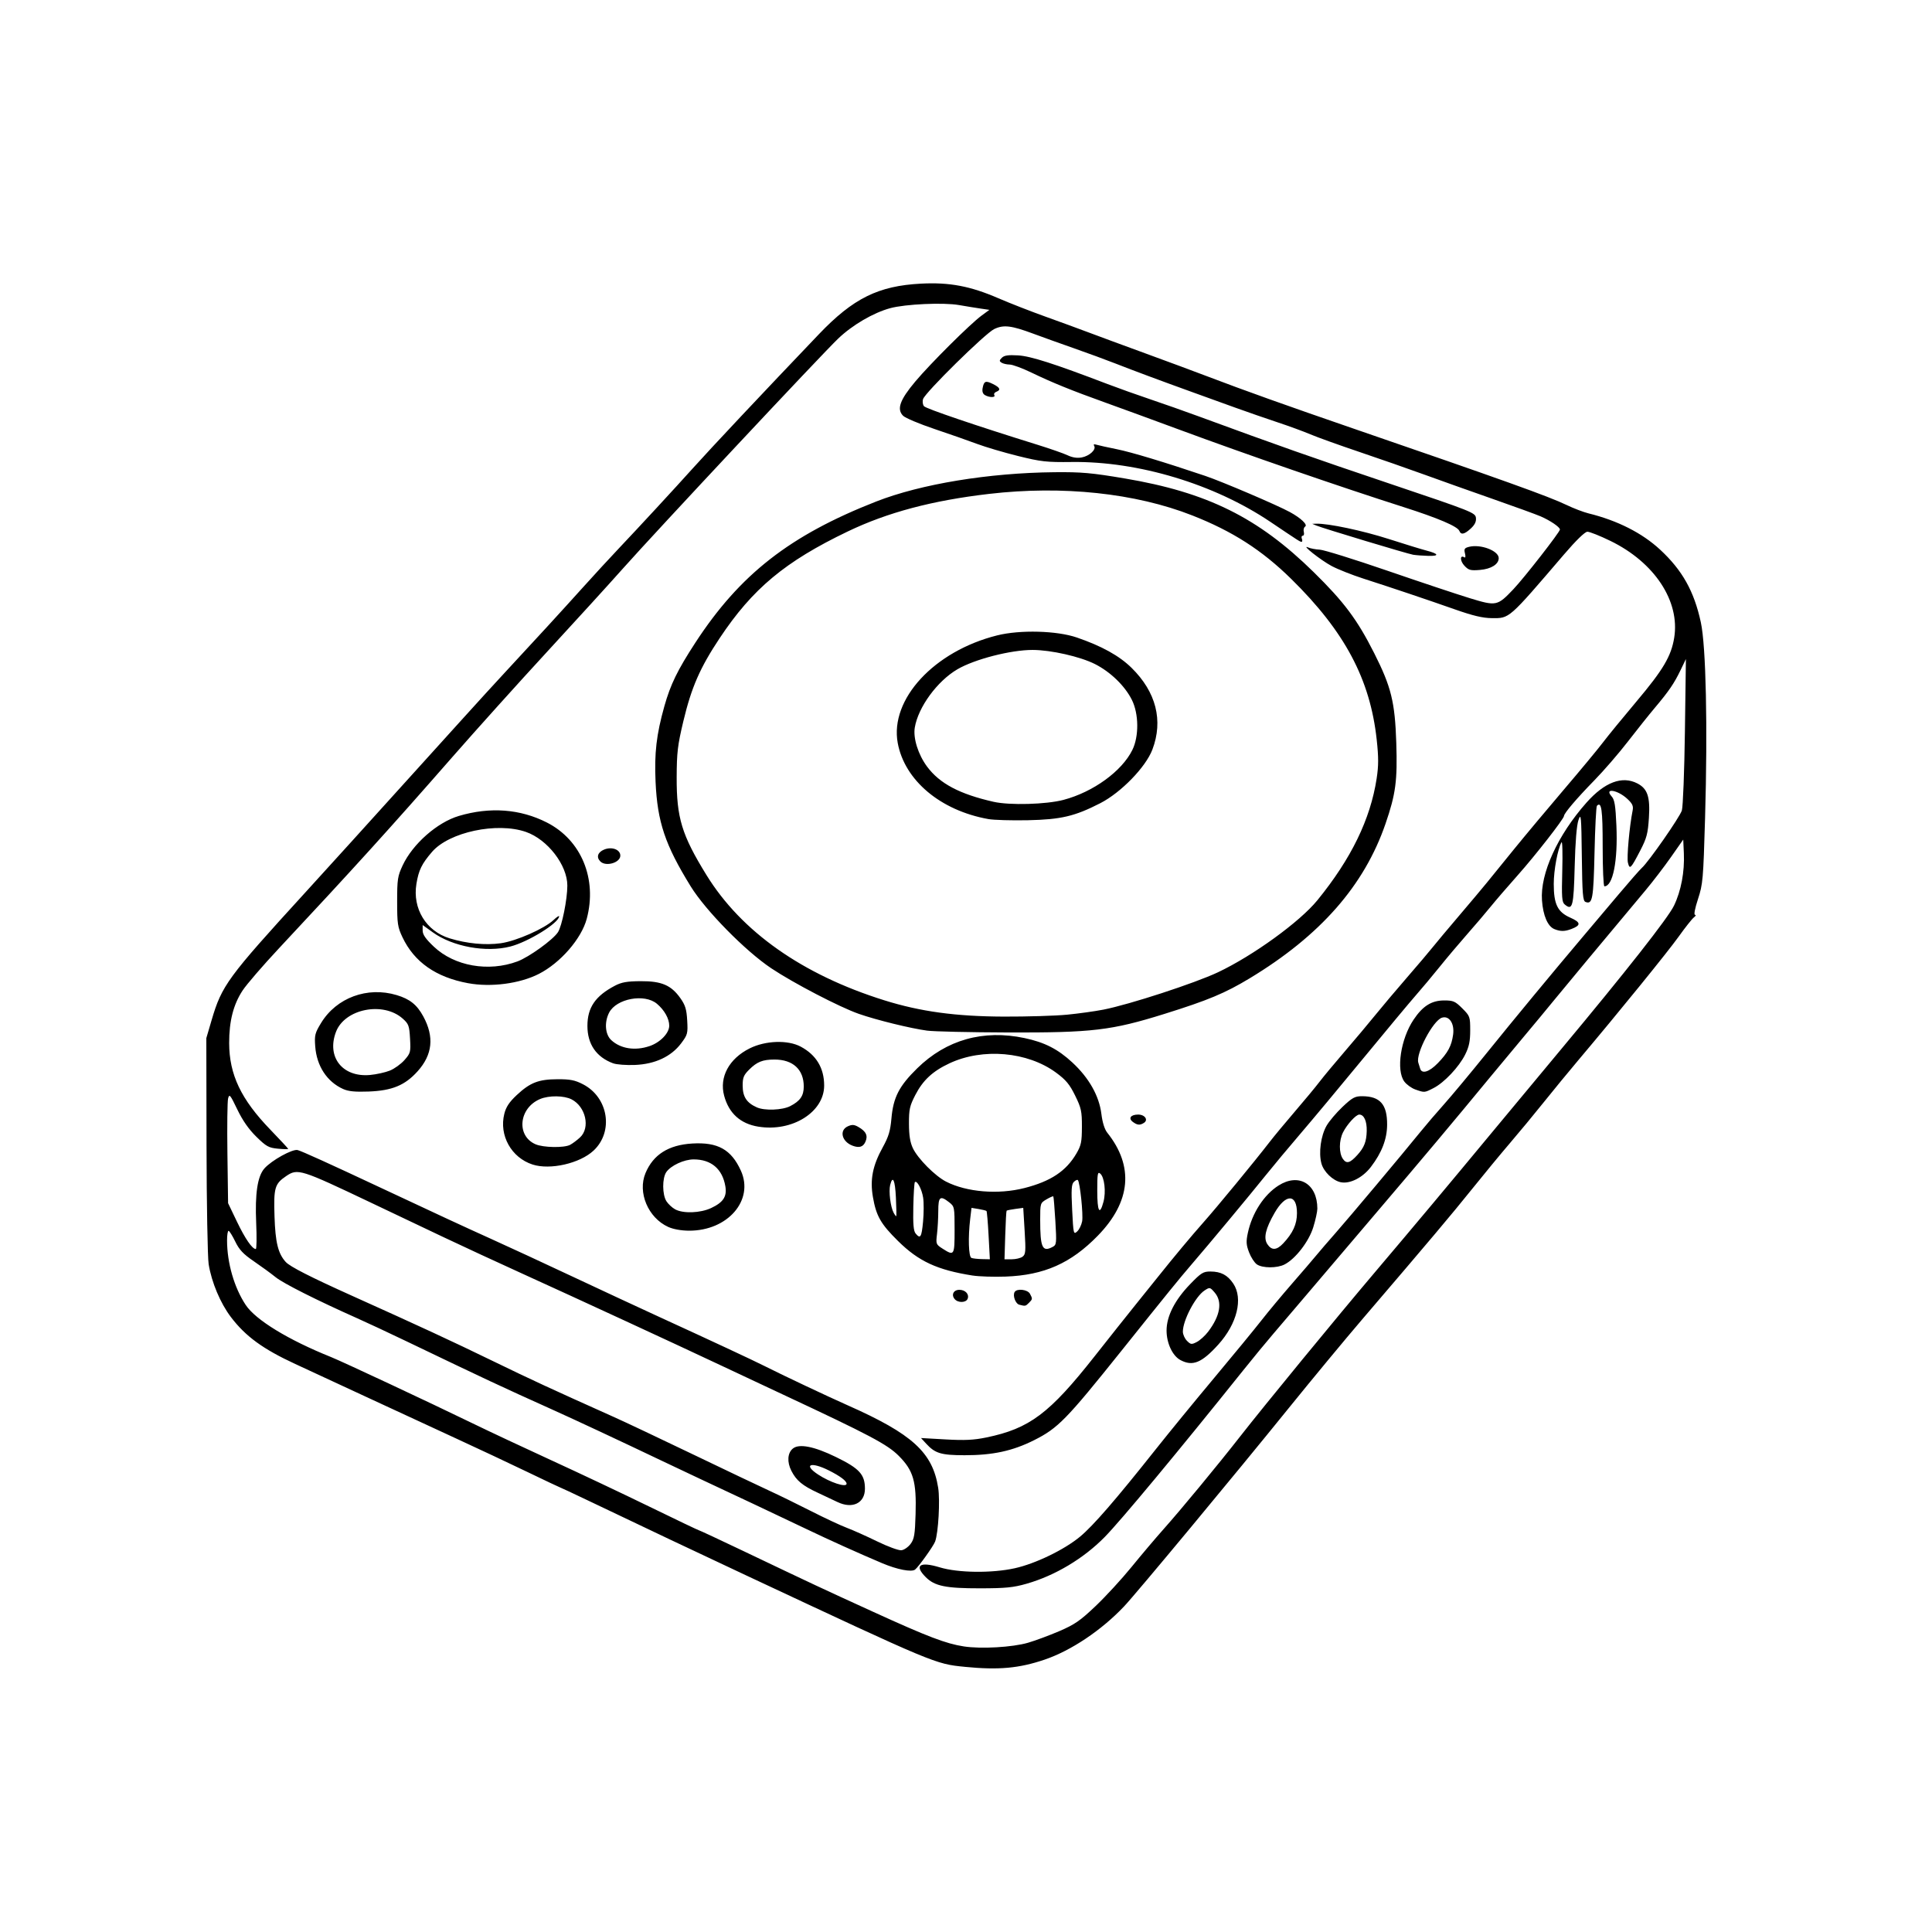<?xml version="1.0" encoding="UTF-8" standalone="no"?>
<!-- Created with Inkscape (http://www.inkscape.org/) -->

<svg
    class="fill-sky-900"
   width="166.911mm"
   height="166.911mm"
   viewBox="0 0 166.911 166.911"
   version="1.1"
   id="svg1"
   xml:space="preserve"
   sodipodi:docname="discman.svg"
   inkscape:version="1.3.2 (091e20ef0f, 2023-11-25)"
   xmlns:inkscape="http://www.inkscape.org/namespaces/inkscape"
   xmlns:sodipodi="http://sodipodi.sourceforge.net/DTD/sodipodi-0.dtd"
   xmlns="http://www.w3.org/2000/svg"
   xmlns:svg="http://www.w3.org/2000/svg"><sodipodi:namedview
     id="namedview1"
     pagecolor="#ffffff"
     bordercolor="#000000"
     borderopacity="0.25"
     inkscape:showpageshadow="2"
     inkscape:pageopacity="0.0"
     inkscape:pagecheckerboard="0"
     inkscape:deskcolor="#d1d1d1"
     inkscape:document-units="mm"
     inkscape:zoom="0.53589645"
     inkscape:cx="356.41214"
     inkscape:cy="399.33088"
     inkscape:window-width="1920"
     inkscape:window-height="1008"
     inkscape:window-x="0"
     inkscape:window-y="35"
     inkscape:window-maximized="1"
     inkscape:current-layer="layer1" /><defs
     id="defs1" /><g
     inkscape:label="Layer 1"
     inkscape:groupmode="layer"
     id="layer1"
     transform="translate(-20.298,-40.6)"><path
       style="stroke-width:0.665;fill-opacity:1"
       d="m 103.65,184.602 c -2.56,-0.252 -2.537,-0.242 -18.84,-7.876 -4.056,-1.899 -9.032,-4.255 -13.707,-6.491 -1.293,-0.618 -2.373,-1.124 -2.402,-1.124 -0.028,0 -1.308,-0.605 -2.844,-1.345 -1.536,-0.74 -4.298,-2.037 -6.138,-2.884 -1.84,-0.847 -5.168,-2.386 -7.395,-3.421 -2.227,-1.035 -5.159,-2.394 -6.515,-3.021 -2.793,-1.291 -4.303,-2.392 -5.567,-4.061 -0.906,-1.196 -1.663,-2.995 -1.917,-4.556 -0.092,-0.568 -0.175,-5.196 -0.185,-10.284 l -0.017,-9.252 0.456,-1.551 c 0.883,-3.004 1.378,-3.68 8.053,-10.987 0.903,-0.989 2.712,-2.979 4.019,-4.423 3.696,-4.082 7.228,-7.987 9.661,-10.679 1.223,-1.354 2.818,-3.1 3.545,-3.882 2.528,-2.719 5.047,-5.467 6.777,-7.391 0.958,-1.065 2.38,-2.61 3.161,-3.433 1.638,-1.727 4.848,-5.202 6.343,-6.867 1.631,-1.815 6.034,-6.499 10.91,-11.604 2.96,-3.099 5.132,-4.174 8.819,-4.366 2.458,-0.128 4.26,0.212 6.687,1.263 0.968,0.419 2.791,1.131 4.05,1.582 1.259,0.451 2.923,1.061 3.698,1.354 0.775,0.293 2.993,1.112 4.93,1.819 1.937,0.707 4.393,1.618 5.458,2.025 3.023,1.155 6.931,2.551 12.501,4.466 12.975,4.461 16.912,5.873 18.452,6.615 0.601,0.289 1.449,0.614 1.885,0.722 2.512,0.619 4.635,1.694 6.19,3.133 1.923,1.781 2.939,3.593 3.521,6.285 0.445,2.059 0.595,8.99 0.365,16.903 -0.155,5.321 -0.189,5.71 -0.611,6.999 -0.27,0.824 -0.371,1.365 -0.256,1.365 0.105,0 0.062,0.099 -0.097,0.22 -0.158,0.121 -0.748,0.865 -1.31,1.653 -0.952,1.334 -5.206,6.572 -8.687,10.697 -0.826,0.979 -2.168,2.612 -2.982,3.629 -0.814,1.017 -2.124,2.601 -2.913,3.521 -0.788,0.92 -2.26,2.703 -3.27,3.962 -1.766,2.2 -3.584,4.358 -9.494,11.265 -1.501,1.754 -4.353,5.199 -6.339,7.656 -4.681,5.793 -13.199,16.052 -14.242,17.151 -1.952,2.06 -4.568,3.812 -6.849,4.588 -2.216,0.754 -3.982,0.914 -6.905,0.626 z m 5.458,-2.079 c 0.629,-0.183 1.848,-0.635 2.709,-1.005 1.328,-0.571 1.802,-0.899 3.142,-2.174 0.868,-0.826 2.258,-2.337 3.088,-3.358 0.83,-1.021 2.074,-2.49 2.763,-3.265 1.554,-1.745 4.695,-5.548 6.641,-8.038 2.101,-2.689 8.291,-10.232 11.635,-14.176 3.446,-4.066 6.289,-7.462 10.163,-12.139 1.595,-1.926 4.256,-5.127 5.912,-7.112 5.622,-6.739 9.24,-11.342 9.757,-12.413 0.614,-1.272 0.925,-2.927 0.853,-4.527 l -0.054,-1.182 -1.056,1.508 c -0.581,0.829 -1.571,2.123 -2.201,2.874 -3.326,3.972 -7.24,8.675 -8.014,9.629 -0.483,0.595 -1.567,1.903 -2.409,2.905 -0.842,1.002 -2.189,2.621 -2.993,3.597 -3.231,3.921 -5.713,6.877 -9.877,11.765 -2.401,2.818 -5.134,6.033 -6.075,7.144 -0.94,1.111 -2.189,2.577 -2.774,3.257 -0.586,0.68 -1.763,2.109 -2.615,3.174 -5.571,6.96 -10.579,12.989 -11.961,14.396 -1.83,1.864 -4.288,3.334 -6.753,4.04 -1.146,0.328 -1.815,0.394 -4.016,0.397 -2.972,0.003 -3.923,-0.192 -4.694,-0.963 -1.025,-1.025 -0.527,-1.375 1.206,-0.849 1.585,0.481 4.502,0.516 6.481,0.078 1.793,-0.397 4.275,-1.598 5.642,-2.73 1.129,-0.935 3.083,-3.189 6.504,-7.503 1.152,-1.453 3.446,-4.257 5.099,-6.231 1.652,-1.975 3.479,-4.199 4.06,-4.943 0.581,-0.744 1.77,-2.171 2.641,-3.172 0.872,-1 1.819,-2.104 2.104,-2.452 0.286,-0.348 1.043,-1.228 1.683,-1.954 1.198,-1.361 5.746,-6.781 7.305,-8.706 0.484,-0.598 1.407,-1.677 2.052,-2.397 0.644,-0.721 2.29,-2.697 3.657,-4.391 2.408,-2.984 5.611,-6.859 8.37,-10.124 0.736,-0.872 2.108,-2.496 3.047,-3.609 0.939,-1.114 1.843,-2.144 2.007,-2.289 0.581,-0.512 3.287,-4.397 3.462,-4.968 0.097,-0.318 0.216,-3.391 0.263,-6.829 l 0.086,-6.251 -0.468,0.97 c -0.547,1.136 -1.009,1.811 -2.229,3.258 -0.491,0.582 -1.534,1.89 -2.319,2.905 -0.784,1.016 -2.091,2.526 -2.904,3.357 -1.493,1.526 -2.612,2.839 -2.612,3.065 0,0.24 -2.486,3.426 -4.007,5.134 -0.849,0.954 -1.898,2.171 -2.329,2.703 -0.431,0.533 -1.343,1.602 -2.026,2.377 -0.683,0.775 -1.752,2.042 -2.376,2.817 -0.624,0.775 -1.552,1.884 -2.063,2.465 -0.511,0.581 -2.558,3.037 -4.55,5.458 -1.992,2.421 -4.429,5.343 -5.416,6.494 -0.987,1.151 -2.349,2.783 -3.027,3.627 -1.441,1.795 -4.786,5.814 -6.433,7.731 -1.048,1.22 -1.911,2.282 -6.018,7.414 -4.753,5.938 -5.47,6.673 -7.533,7.709 -1.857,0.933 -3.578,1.305 -6.014,1.301 -2.032,-0.004 -2.542,-0.158 -3.318,-1.005 l -0.44,-0.48 2.123,0.12 c 1.652,0.093 2.432,0.056 3.52,-0.169 3.734,-0.771 5.454,-2.063 9.372,-7.036 1.221,-1.549 2.818,-3.56 3.55,-4.468 0.732,-0.908 1.568,-1.948 1.859,-2.312 1.428,-1.788 2.905,-3.559 3.964,-4.753 1.194,-1.346 4.455,-5.306 5.71,-6.934 0.382,-0.496 1.375,-1.693 2.207,-2.662 0.832,-0.968 1.784,-2.117 2.116,-2.553 0.332,-0.436 1.32,-1.624 2.195,-2.641 0.876,-1.017 2.059,-2.426 2.63,-3.132 0.571,-0.706 1.799,-2.161 2.729,-3.234 0.93,-1.072 1.929,-2.249 2.219,-2.615 0.291,-0.366 1.321,-1.595 2.289,-2.732 0.968,-1.137 2.038,-2.409 2.377,-2.827 0.339,-0.418 1.408,-1.734 2.376,-2.926 0.968,-1.191 2.91,-3.513 4.315,-5.16 1.405,-1.646 2.911,-3.463 3.346,-4.037 0.435,-0.574 1.751,-2.182 2.924,-3.574 2.298,-2.728 2.993,-3.902 3.25,-5.496 0.509,-3.162 -1.697,-6.509 -5.515,-8.367 -0.904,-0.44 -1.799,-0.795 -1.988,-0.79 -0.213,0.006 -0.98,0.752 -2.017,1.963 -4.832,5.64 -4.689,5.515 -6.251,5.501 -0.773,-0.007 -1.623,-0.209 -3.169,-0.753 -2.416,-0.85 -5.37,-1.844 -7.923,-2.666 -0.968,-0.312 -2.197,-0.799 -2.729,-1.082 -0.943,-0.502 -2.727,-1.914 -2.025,-1.603 0.194,0.086 0.645,0.171 1.004,0.19 0.358,0.019 2.973,0.833 5.81,1.809 2.837,0.976 6.048,2.047 7.135,2.379 2.297,0.702 2.388,0.684 3.764,-0.76 0.934,-0.981 4.032,-4.952 4.032,-5.17 0,-0.207 -0.842,-0.78 -1.673,-1.138 -0.387,-0.167 -2.249,-0.845 -4.138,-1.505 -1.888,-0.661 -4.543,-1.605 -5.898,-2.098 -1.356,-0.493 -3.891,-1.378 -5.634,-1.966 -1.743,-0.588 -3.645,-1.272 -4.226,-1.519 -0.581,-0.247 -1.849,-0.712 -2.817,-1.032 -0.968,-0.321 -2.632,-0.898 -3.698,-1.283 -1.065,-0.385 -2.729,-0.986 -3.698,-1.336 -2.804,-1.012 -4.991,-1.827 -6.603,-2.458 -0.823,-0.323 -2.447,-0.919 -3.61,-1.326 -1.162,-0.407 -2.731,-0.97 -3.487,-1.251 -1.926,-0.716 -2.575,-0.794 -3.392,-0.406 -0.77,0.365 -5.966,5.479 -6.147,6.05 -0.066,0.207 -0.03,0.483 0.079,0.615 0.178,0.215 4.52,1.69 9.819,3.336 1.087,0.338 2.256,0.746 2.596,0.908 0.409,0.194 0.821,0.256 1.213,0.183 0.667,-0.125 1.269,-0.68 1.077,-0.992 -0.086,-0.14 -0.021,-0.174 0.203,-0.106 0.182,0.055 0.964,0.228 1.739,0.384 1.274,0.257 4.088,1.106 7.659,2.311 1.442,0.487 6.188,2.513 7.295,3.116 0.965,0.525 1.576,1.106 1.326,1.261 -0.11,0.068 -0.161,0.273 -0.113,0.456 0.048,0.183 0.007,0.332 -0.091,0.332 -0.098,0 -0.133,0.119 -0.077,0.264 0.056,0.145 0.044,0.264 -0.025,0.263 -0.135,-9.98e-4 -0.174,-0.026 -2.701,-1.727 -4.845,-3.261 -11.398,-5.238 -17.132,-5.168 -2.212,0.027 -2.668,-0.024 -4.666,-0.519 -1.218,-0.302 -2.809,-0.772 -3.535,-1.044 -0.726,-0.272 -2.383,-0.853 -3.682,-1.289 -1.299,-0.437 -2.517,-0.95 -2.708,-1.141 -0.568,-0.568 -0.284,-1.368 1.048,-2.954 1.327,-1.579 4.749,-4.981 5.742,-5.71 l 0.664,-0.487 -0.752,-0.11 c -0.414,-0.06 -1.261,-0.198 -1.882,-0.306 -1.344,-0.233 -4.63,-0.083 -5.933,0.27 -1.458,0.396 -3.267,1.453 -4.495,2.627 -1.448,1.384 -15.762,16.674 -18.581,19.847 -1.161,1.307 -4.12,4.556 -6.575,7.219 -2.455,2.663 -6.127,6.744 -8.161,9.068 -5.403,6.176 -8.567,9.666 -15.013,16.562 -1.369,1.464 -2.772,3.091 -3.118,3.615 -0.804,1.216 -1.173,2.658 -1.168,4.555 0.008,2.724 1.022,4.854 3.56,7.481 0.847,0.877 1.54,1.624 1.541,1.66 2.71e-4,0.036 -0.402,0.028 -0.894,-0.019 -0.795,-0.076 -1.001,-0.191 -1.861,-1.035 -0.657,-0.645 -1.184,-1.4 -1.644,-2.357 -0.614,-1.277 -0.688,-1.365 -0.794,-0.945 -0.064,0.255 -0.091,2.394 -0.059,4.754 l 0.058,4.29 0.76,1.585 c 0.711,1.483 1.326,2.377 1.634,2.377 0.073,0 0.088,-1.01 0.034,-2.245 -0.112,-2.547 0.113,-4.039 0.71,-4.716 0.615,-0.698 2.425,-1.7 2.869,-1.589 0.34,0.085 2.74,1.173 7.109,3.223 4.996,2.343 7.28,3.402 9.596,4.447 1.453,0.655 4.622,2.122 7.043,3.26 2.421,1.137 5.828,2.722 7.571,3.521 4.567,2.093 7.968,3.68 8.98,4.189 1.673,0.842 5.465,2.632 7.219,3.41 5.591,2.478 7.343,4.075 7.822,7.129 0.173,1.099 0.015,3.878 -0.262,4.639 -0.143,0.392 -1.444,2.21 -1.738,2.429 -0.314,0.233 -1.536,-0.005 -2.833,-0.552 -1.958,-0.826 -4.601,-2.017 -6.599,-2.976 -1.794,-0.861 -7.193,-3.408 -9.156,-4.319 -0.533,-0.247 -2.038,-0.96 -3.345,-1.583 -3.585,-1.71 -7.452,-3.518 -9.42,-4.403 -4.496,-2.023 -5.61,-2.545 -12.677,-5.937 -1.453,-0.697 -3.315,-1.568 -4.138,-1.934 -3.524,-1.57 -6.404,-3.02 -7.074,-3.561 -0.395,-0.319 -1.242,-0.937 -1.881,-1.373 -0.913,-0.623 -1.257,-0.988 -1.606,-1.706 -0.244,-0.503 -0.503,-0.919 -0.576,-0.924 -0.073,-0.006 -0.132,0.366 -0.131,0.826 0.002,1.947 0.617,4.076 1.61,5.575 0.859,1.297 3.68,3.02 7.368,4.501 0.991,0.398 8.51,3.918 12.149,5.688 1.501,0.73 4.631,2.198 6.955,3.263 2.324,1.065 6.11,2.855 8.413,3.978 2.303,1.123 4.227,2.041 4.274,2.041 0.048,0 1.768,0.803 3.824,1.784 5.983,2.856 6.831,3.253 11.257,5.272 4.694,2.142 6.255,2.737 7.799,2.975 1.492,0.23 4.198,0.075 5.546,-0.316 z m 13.162,-24.428 c -0.68,-0.369 -1.189,-1.459 -1.189,-2.545 0,-1.237 0.709,-2.633 2.032,-4.002 0.955,-0.987 1.136,-1.1 1.761,-1.098 0.905,0.003 1.472,0.302 1.968,1.038 0.871,1.292 0.335,3.476 -1.294,5.276 -1.433,1.584 -2.221,1.903 -3.278,1.33 z m 2.4,-2.443 c 1.049,-1.375 1.254,-2.587 0.571,-3.381 -0.408,-0.475 -0.427,-0.479 -0.881,-0.181 -0.785,0.514 -1.871,2.579 -1.871,3.556 0,0.24 0.16,0.596 0.355,0.792 0.325,0.325 0.397,0.334 0.852,0.098 0.273,-0.141 0.712,-0.539 0.974,-0.883 z m -16.311,-2.333 c -0.331,-0.087 -0.591,-0.796 -0.402,-1.101 0.2,-0.324 1.122,-0.216 1.321,0.154 0.236,0.44 0.233,0.464 -0.094,0.791 -0.286,0.286 -0.308,0.29 -0.824,0.155 z m -5.589,-0.493 c -0.308,-0.371 -0.089,-0.795 0.411,-0.795 0.514,0 0.866,0.379 0.716,0.77 -0.138,0.358 -0.837,0.374 -1.127,0.025 z m 1.55,-2.029 c -3.06,-0.484 -4.655,-1.223 -6.439,-2.983 -1.49,-1.469 -1.884,-2.158 -2.168,-3.793 -0.264,-1.517 -0.026,-2.721 0.851,-4.308 0.503,-0.911 0.653,-1.406 0.747,-2.483 0.161,-1.826 0.659,-2.797 2.225,-4.332 2.519,-2.471 5.712,-3.37 9.278,-2.615 1.736,0.368 2.879,0.951 4.13,2.11 1.436,1.33 2.312,2.882 2.506,4.44 0.092,0.743 0.277,1.334 0.509,1.624 2.318,2.906 2.04,5.962 -0.809,8.89 -2.329,2.393 -4.646,3.421 -7.979,3.541 -1.017,0.036 -2.299,-0.005 -2.85,-0.092 z m 1.385,-3.455 c -0.06,-1.127 -0.142,-2.081 -0.181,-2.12 -0.039,-0.039 -0.346,-0.116 -0.683,-0.171 l -0.611,-0.099 -0.113,0.943 c -0.192,1.596 -0.14,3.281 0.104,3.38 0.121,0.049 0.529,0.095 0.907,0.103 l 0.687,0.014 z m 2.933,1.827 c 0.269,-0.197 0.29,-0.446 0.182,-2.22 l -0.121,-1.998 -0.691,0.093 c -0.38,0.051 -0.716,0.119 -0.746,0.152 -0.03,0.032 -0.084,0.99 -0.119,2.128 l -0.064,2.069 h 0.628 c 0.345,0 0.764,-0.1 0.931,-0.222 z m -5.87,-2.318 c 0,-1.964 -0.011,-2.021 -0.464,-2.377 -0.785,-0.617 -0.944,-0.493 -0.946,0.736 -6.7e-4,0.605 -0.05,1.503 -0.109,1.994 -0.104,0.869 -0.091,0.905 0.486,1.274 1.003,0.642 1.033,0.595 1.033,-1.626 z m 8.475,1.471 c 0.333,-0.178 0.346,-0.302 0.23,-2.245 -0.067,-1.131 -0.147,-2.084 -0.176,-2.117 -0.029,-0.034 -0.296,0.083 -0.594,0.258 -0.533,0.315 -0.54,0.339 -0.54,1.756 0,2.42 0.187,2.826 1.08,2.348 z m -11.199,-2.185 c 0.068,-0.725 0.071,-1.656 0.007,-2.069 -0.114,-0.733 -0.534,-1.52 -0.715,-1.339 -0.05,0.05 -0.11,1.002 -0.134,2.117 -0.032,1.51 0.018,2.1 0.198,2.318 0.413,0.499 0.517,0.334 0.644,-1.026 z m 13.743,-0.02 c 0.107,-0.568 -0.186,-3.383 -0.371,-3.568 -0.051,-0.051 -0.206,0.022 -0.346,0.162 -0.206,0.206 -0.233,0.661 -0.145,2.413 0.104,2.077 0.121,2.149 0.43,1.869 0.177,-0.16 0.371,-0.554 0.431,-0.876 z m -16.089,-2.052 c -0.072,-1.522 -0.275,-1.968 -0.496,-1.088 -0.137,0.547 0.029,1.889 0.295,2.387 0.106,0.198 0.211,0.334 0.233,0.301 0.022,-0.033 0.008,-0.752 -0.032,-1.6 z m 17.931,0.365 c 0.232,-0.86 0.085,-2.137 -0.281,-2.441 -0.22,-0.183 -0.255,0.022 -0.255,1.482 0,1.809 0.208,2.18 0.537,0.958 z m -6.83,-1.19 c 2.278,-0.583 3.6,-1.46 4.491,-2.981 0.413,-0.705 0.474,-1.001 0.477,-2.31 0.003,-1.351 -0.056,-1.622 -0.586,-2.702 -0.476,-0.969 -0.793,-1.35 -1.645,-1.978 -2.466,-1.816 -6.331,-2.154 -9.211,-0.806 -1.45,0.678 -2.293,1.461 -2.951,2.739 -0.486,0.942 -0.552,1.242 -0.548,2.48 0.003,1.01 0.099,1.608 0.338,2.113 0.427,0.902 1.921,2.406 2.87,2.89 1.783,0.91 4.504,1.132 6.765,0.554 z m 20.081,6.592 c -0.207,-0.145 -0.51,-0.613 -0.673,-1.041 -0.247,-0.647 -0.264,-0.928 -0.103,-1.679 0.367,-1.714 1.389,-3.29 2.65,-4.091 1.746,-1.108 3.349,-0.155 3.354,1.994 5.4e-4,0.256 -0.158,0.981 -0.353,1.612 -0.38,1.23 -1.531,2.723 -2.477,3.212 -0.644,0.333 -1.917,0.329 -2.397,-0.007 z m 2.272,-1.805 c 0.845,-0.899 1.194,-1.664 1.195,-2.62 10e-4,-1.685 -0.967,-1.699 -1.929,-0.029 -0.788,1.368 -0.977,2.177 -0.63,2.707 0.365,0.557 0.803,0.538 1.364,-0.059 z m -53.125,-1.429 c -1.737,-0.789 -2.662,-2.981 -1.962,-4.651 0.67,-1.599 1.987,-2.433 4.035,-2.555 2.21,-0.132 3.369,0.514 4.202,2.341 1.162,2.549 -1.126,5.202 -4.476,5.19 -0.675,-0.003 -1.364,-0.127 -1.8,-0.325 z m 3.713,-1.634 c 1.047,-0.492 1.373,-0.992 1.224,-1.876 -0.254,-1.501 -1.223,-2.324 -2.736,-2.324 -0.831,0 -1.966,0.525 -2.364,1.093 -0.365,0.521 -0.357,1.964 0.014,2.53 0.159,0.243 0.496,0.554 0.748,0.691 0.698,0.38 2.18,0.325 3.114,-0.114 z m 54.392,-2.227 c -0.69,-0.142 -1.481,-0.91 -1.673,-1.624 -0.251,-0.931 -0.052,-2.387 0.444,-3.257 0.222,-0.389 0.842,-1.122 1.378,-1.629 0.842,-0.797 1.071,-0.922 1.681,-0.922 1.566,0 2.184,0.703 2.173,2.468 -0.008,1.235 -0.456,2.401 -1.398,3.637 -0.707,0.928 -1.811,1.49 -2.605,1.326 z m 1.431,-2.353 c 0.594,-0.654 0.789,-1.157 0.81,-2.082 0.019,-0.852 -0.236,-1.411 -0.645,-1.411 -0.283,0 -1.051,0.84 -1.4,1.532 -0.36,0.715 -0.365,1.796 -0.01,2.303 0.309,0.441 0.609,0.359 1.244,-0.341 z m -71.248,0.825 c -1.841,-0.592 -2.917,-2.522 -2.447,-4.388 0.149,-0.59 0.427,-1.01 1.066,-1.608 1.161,-1.086 1.886,-1.369 3.526,-1.375 1.098,-0.005 1.506,0.076 2.201,0.434 2.2,1.132 2.672,4.094 0.914,5.734 -1.185,1.105 -3.743,1.69 -5.259,1.203 z m 3.229,-1.699 c 0.212,-0.109 0.602,-0.401 0.869,-0.649 0.895,-0.835 0.491,-2.65 -0.732,-3.282 -0.652,-0.337 -1.95,-0.352 -2.716,-0.033 -1.84,0.769 -2.088,3.176 -0.404,3.909 0.671,0.292 2.457,0.325 2.982,0.055 z m 24.419,0.073 c -0.937,-0.345 -1.186,-1.328 -0.424,-1.675 0.366,-0.167 0.546,-0.157 0.907,0.048 0.678,0.385 0.856,0.762 0.612,1.299 -0.199,0.437 -0.531,0.536 -1.095,0.329 z m -8.147,-1.647 c -1.552,-0.252 -2.548,-1.153 -2.958,-2.676 -0.433,-1.609 0.424,-3.197 2.206,-4.087 1.363,-0.681 3.293,-0.747 4.41,-0.151 1.342,0.717 2.025,1.85 2.025,3.363 0,2.296 -2.765,4.024 -5.682,3.55 z m 2.751,-1.775 c 0.861,-0.443 1.17,-0.891 1.17,-1.695 0,-1.468 -0.934,-2.329 -2.524,-2.329 -1.031,0 -1.516,0.194 -2.201,0.879 -0.468,0.468 -0.556,0.688 -0.553,1.38 0.005,0.964 0.343,1.48 1.229,1.875 0.671,0.299 2.198,0.241 2.88,-0.11 z m 29.613,1.373 c -0.431,-0.315 -0.202,-0.643 0.449,-0.643 0.579,0 0.897,0.464 0.494,0.719 -0.343,0.217 -0.567,0.199 -0.943,-0.076 z m -68.235,-2.85 c -1.399,-0.629 -2.289,-1.987 -2.414,-3.686 -0.071,-0.963 -0.024,-1.151 0.508,-2.023 1.331,-2.183 4.002,-3.167 6.532,-2.405 1.139,0.343 1.746,0.829 2.295,1.838 0.961,1.766 0.802,3.307 -0.491,4.745 -1.09,1.212 -2.199,1.671 -4.229,1.748 -1.169,0.044 -1.746,-0.013 -2.201,-0.217 z m 4.033,-1.592 c 0.394,-0.158 0.963,-0.568 1.265,-0.912 0.522,-0.595 0.545,-0.685 0.48,-1.851 -0.063,-1.114 -0.12,-1.272 -0.628,-1.725 -1.689,-1.509 -5.008,-0.854 -5.769,1.138 -0.831,2.177 0.561,3.944 2.937,3.728 0.549,-0.05 1.321,-0.22 1.714,-0.378 z m 88.597,1.633 c -0.33,-0.116 -0.759,-0.425 -0.954,-0.688 -0.723,-0.975 -0.316,-3.684 0.804,-5.35 0.793,-1.18 1.553,-1.656 2.645,-1.656 0.782,0 0.948,0.073 1.559,0.684 0.662,0.662 0.684,0.721 0.684,1.902 0,0.944 -0.098,1.415 -0.435,2.09 -0.538,1.076 -1.811,2.425 -2.732,2.895 -0.793,0.404 -0.771,0.403 -1.57,0.123 z m 1.934,-2.27 c 0.878,-0.905 1.193,-1.491 1.328,-2.473 0.131,-0.953 -0.336,-1.661 -0.964,-1.462 -0.775,0.246 -2.283,3.115 -2.043,3.886 0.044,0.143 0.118,0.379 0.163,0.524 0.149,0.477 0.786,0.277 1.516,-0.476 z m -71.236,0.01 c -1.456,-0.538 -2.226,-1.656 -2.226,-3.232 0,-1.589 0.685,-2.589 2.382,-3.478 0.572,-0.299 1.041,-0.381 2.221,-0.388 1.804,-0.01 2.636,0.346 3.428,1.468 0.427,0.604 0.535,0.959 0.59,1.928 0.063,1.122 0.034,1.231 -0.523,1.973 -0.861,1.146 -2.256,1.798 -3.996,1.868 -0.741,0.03 -1.586,-0.033 -1.876,-0.141 z m 3.136,-1.487 c 0.93,-0.317 1.706,-1.121 1.706,-1.767 0,-0.607 -0.417,-1.35 -1.064,-1.894 -1.069,-0.899 -3.5,-0.449 -4.127,0.764 -0.429,0.831 -0.349,1.885 0.182,2.377 0.805,0.746 2.058,0.943 3.302,0.519 z m 24.003,-1.336 c -1.417,-0.188 -4.384,-0.916 -5.918,-1.452 -1.653,-0.577 -5.641,-2.653 -7.56,-3.934 -2.244,-1.498 -5.673,-4.985 -6.967,-7.084 -2.212,-3.587 -2.874,-5.558 -3.032,-9.018 -0.114,-2.495 0.073,-4.098 0.761,-6.546 0.526,-1.872 1.136,-3.122 2.67,-5.476 3.85,-5.91 8.171,-9.284 15.63,-12.205 3.862,-1.512 9.718,-2.475 15.397,-2.531 2.341,-0.023 3.205,0.054 6.075,0.538 7.141,1.206 11.521,3.378 16.321,8.091 2.628,2.581 3.765,4.103 5.229,7.001 1.472,2.913 1.795,4.227 1.909,7.753 0.105,3.272 -0.047,4.418 -0.93,6.985 -1.84,5.347 -5.636,9.668 -11.733,13.354 -2.123,1.283 -3.594,1.898 -7.362,3.075 -4.582,1.432 -6.25,1.629 -13.558,1.605 -3.244,-0.011 -6.363,-0.081 -6.932,-0.157 z m 12.063,-1.379 c 1.003,-0.098 2.422,-0.295 3.154,-0.439 2.245,-0.439 7.896,-2.282 9.895,-3.227 3.029,-1.431 7.069,-4.358 8.587,-6.222 2.923,-3.589 4.581,-6.995 5.12,-10.518 0.169,-1.106 0.171,-1.833 0.005,-3.353 -0.566,-5.221 -2.756,-9.338 -7.383,-13.886 -2.539,-2.495 -5.077,-4.124 -8.556,-5.49 -4.91,-1.928 -11.205,-2.596 -17.539,-1.86 -4.924,0.572 -8.79,1.6 -12.237,3.255 -5.401,2.593 -8.206,4.932 -11.054,9.217 -1.696,2.553 -2.434,4.241 -3.133,7.17 -0.494,2.072 -0.568,2.693 -0.576,4.842 -0.012,3.503 0.438,4.982 2.572,8.443 3.018,4.896 8.29,8.61 15.36,10.823 3.123,0.977 6.178,1.394 10.326,1.41 1.999,0.007 4.455,-0.067 5.458,-0.165 z m -6.801,-16.903 c -4.122,-0.738 -7.221,-3.341 -7.818,-6.568 -0.699,-3.779 3.148,-7.942 8.593,-9.3 1.981,-0.494 5.152,-0.409 6.88,0.184 2.155,0.74 3.666,1.577 4.728,2.621 2.121,2.084 2.751,4.553 1.799,7.06 -0.577,1.52 -2.709,3.714 -4.503,4.634 -2.207,1.131 -3.388,1.409 -6.251,1.471 -1.404,0.03 -2.948,-0.015 -3.43,-0.102 z m 6.511,-1.659 c 2.562,-0.678 5.035,-2.472 5.941,-4.311 0.58,-1.177 0.561,-3.122 -0.043,-4.329 -0.603,-1.206 -1.85,-2.415 -3.185,-3.089 -1.283,-0.648 -3.802,-1.219 -5.387,-1.222 -1.886,-0.004 -5.015,0.801 -6.504,1.674 -1.737,1.018 -3.38,3.263 -3.677,5.027 -0.155,0.917 0.288,2.332 1.055,3.37 1.085,1.468 2.804,2.38 5.744,3.048 1.398,0.318 4.553,0.231 6.056,-0.167 z m -51.447,15.841 c -2.778,-0.514 -4.652,-1.827 -5.669,-3.969 -0.416,-0.877 -0.46,-1.169 -0.46,-3.081 0,-1.927 0.042,-2.202 0.475,-3.126 0.869,-1.854 2.988,-3.719 4.855,-4.274 2.695,-0.8 5.298,-0.606 7.606,0.568 2.972,1.511 4.362,4.868 3.444,8.315 -0.459,1.723 -2.273,3.812 -4.136,4.763 -1.655,0.844 -4.134,1.17 -6.116,0.803 z m 4.26,-1.88 c 0.999,-0.372 3.069,-1.864 3.502,-2.524 0.346,-0.528 0.811,-2.839 0.812,-4.03 6.2e-5,-1.771 -1.71,-3.986 -3.579,-4.636 -2.498,-0.868 -6.633,0.012 -8.109,1.724 -0.89,1.033 -1.157,1.579 -1.351,2.768 -0.349,2.133 0.836,4.077 2.866,4.701 1.48,0.455 3.095,0.61 4.421,0.425 1.338,-0.187 3.768,-1.258 4.565,-2.011 0.266,-0.252 0.482,-0.395 0.479,-0.318 -0.02,0.578 -2.663,2.214 -4.221,2.613 -2.096,0.537 -4.968,0.013 -6.686,-1.221 l -0.885,-0.636 v 0.477 c 0,0.35 0.258,0.721 0.97,1.394 1.779,1.682 4.721,2.201 7.218,1.273 z m 89.586,-2.795 c -0.573,-0.231 -0.976,-1.166 -1.07,-2.485 -0.165,-2.304 1.347,-5.624 3.845,-8.441 1.569,-1.769 3.08,-2.339 4.397,-1.658 0.877,0.454 1.113,1.158 0.996,2.973 -0.088,1.365 -0.191,1.751 -0.747,2.824 -0.819,1.579 -0.911,1.67 -1.066,1.051 -0.111,-0.443 0.13,-3.122 0.407,-4.515 0.076,-0.381 -0.019,-0.589 -0.452,-0.993 -0.848,-0.793 -2.05,-0.979 -1.355,-0.21 0.248,0.275 0.329,0.778 0.405,2.519 0.132,3.051 -0.302,5.239 -1.038,5.239 -0.082,0 -0.149,-1.54 -0.149,-3.423 0,-3.22 -0.1,-3.93 -0.496,-3.535 -0.066,0.066 -0.16,1.892 -0.208,4.059 -0.09,4.011 -0.176,4.481 -0.777,4.25 -0.232,-0.089 -0.279,-0.67 -0.32,-3.941 -0.043,-3.515 -0.068,-3.777 -0.29,-3.132 -0.157,0.455 -0.272,1.875 -0.327,4.019 -0.089,3.468 -0.185,3.831 -0.862,3.27 -0.243,-0.201 -0.272,-0.613 -0.21,-2.927 0.04,-1.481 0.011,-2.583 -0.064,-2.448 -0.334,0.596 -0.672,2.407 -0.672,3.599 0,1.76 0.329,2.431 1.434,2.919 0.913,0.403 0.937,0.656 0.092,0.978 -0.579,0.22 -0.943,0.222 -1.472,0.009 z m -82.42,-5.844 c -0.367,-0.367 -0.231,-0.794 0.325,-1.025 0.668,-0.277 1.401,-0.003 1.401,0.522 0,0.613 -1.251,0.978 -1.726,0.503 z m 74.645,-25.553 c -0.385,-0.413 -0.39,-0.96 -0.007,-0.722 0.104,0.064 0.127,-0.071 0.059,-0.342 -0.095,-0.379 -0.041,-0.465 0.355,-0.564 1.004,-0.252 2.561,0.341 2.561,0.975 0,0.532 -0.655,0.942 -1.631,1.022 -0.81,0.066 -0.972,0.021 -1.336,-0.369 z m -4.427,-0.944 c -0.492,-0.083 -7.813,-2.291 -8.363,-2.523 l -0.352,-0.148 0.352,-0.011 c 1.023,-0.032 3.997,0.597 6.251,1.32 1.404,0.451 2.87,0.901 3.257,1 1.072,0.275 1.149,0.487 0.167,0.46 -0.479,-0.013 -1.07,-0.057 -1.312,-0.098 z m 3.993,-2.06 c -0.148,-0.386 -1.833,-1.104 -4.836,-2.063 -5.447,-1.738 -13.565,-4.541 -19.317,-6.669 -2.324,-0.86 -5.216,-1.918 -6.427,-2.352 -2.898,-1.039 -4.604,-1.731 -6.368,-2.584 -0.797,-0.385 -1.651,-0.702 -1.898,-0.703 -0.247,-0.002 -0.561,-0.074 -0.698,-0.16 -0.212,-0.134 -0.209,-0.197 0.022,-0.428 0.203,-0.203 0.552,-0.254 1.393,-0.205 1.093,0.064 3.104,0.708 7.726,2.474 0.92,0.351 2.584,0.946 3.698,1.32 1.114,0.375 2.976,1.031 4.138,1.458 6.796,2.498 9.898,3.591 16.551,5.831 7.105,2.393 7.397,2.509 7.449,2.952 0.038,0.324 -0.093,0.598 -0.438,0.918 -0.551,0.511 -0.853,0.575 -0.993,0.211 z M 105.39,74.734 c -0.188,-0.11 -0.255,-0.319 -0.199,-0.614 0.116,-0.606 0.259,-0.659 0.902,-0.338 0.607,0.303 0.692,0.508 0.274,0.668 -0.151,0.058 -0.226,0.185 -0.166,0.283 0.138,0.223 -0.431,0.223 -0.812,3.3e-4 z m -6.424,99.249 c 0.316,-0.425 0.379,-0.799 0.432,-2.578 0.084,-2.824 -0.189,-3.766 -1.463,-5.039 -0.979,-0.979 -2.511,-1.79 -9.956,-5.27 -1.598,-0.747 -4.054,-1.9 -5.458,-2.562 -3.813,-1.798 -12.404,-5.767 -16.991,-7.851 -2.227,-1.012 -5.357,-2.461 -6.955,-3.22 -1.598,-0.759 -4.411,-2.096 -6.251,-2.971 -6.078,-2.891 -6.306,-2.962 -7.304,-2.286 -0.989,0.67 -1.087,1.01 -1.006,3.486 0.073,2.248 0.307,3.2 0.967,3.931 0.363,0.402 2.13,1.303 5.726,2.921 5.864,2.638 8.645,3.926 12.183,5.646 3.332,1.62 4.886,2.338 10.476,4.844 0.92,0.412 3.97,1.854 6.779,3.204 2.808,1.35 5.78,2.764 6.603,3.142 0.823,0.378 2.452,1.174 3.619,1.768 1.167,0.594 2.554,1.242 3.081,1.44 0.527,0.198 1.711,0.728 2.631,1.177 0.925,0.452 1.862,0.794 2.095,0.766 0.233,-0.028 0.589,-0.275 0.792,-0.548 z m -6.321,-3.62 c -0.387,-0.188 -1.151,-0.548 -1.697,-0.801 -1.322,-0.612 -1.85,-1.05 -2.28,-1.892 -0.388,-0.761 -0.338,-1.539 0.123,-1.922 0.539,-0.447 1.839,-0.193 3.729,0.729 2.029,0.99 2.501,1.507 2.502,2.737 0.001,1.251 -1.083,1.775 -2.376,1.148 z m 0.792,-1.578 c 0,-0.244 -0.558,-0.662 -1.535,-1.152 -1.548,-0.776 -2.245,-0.517 -0.939,0.347 1.05,0.695 2.473,1.158 2.473,0.804 z"
       id="path1" /></g></svg>
